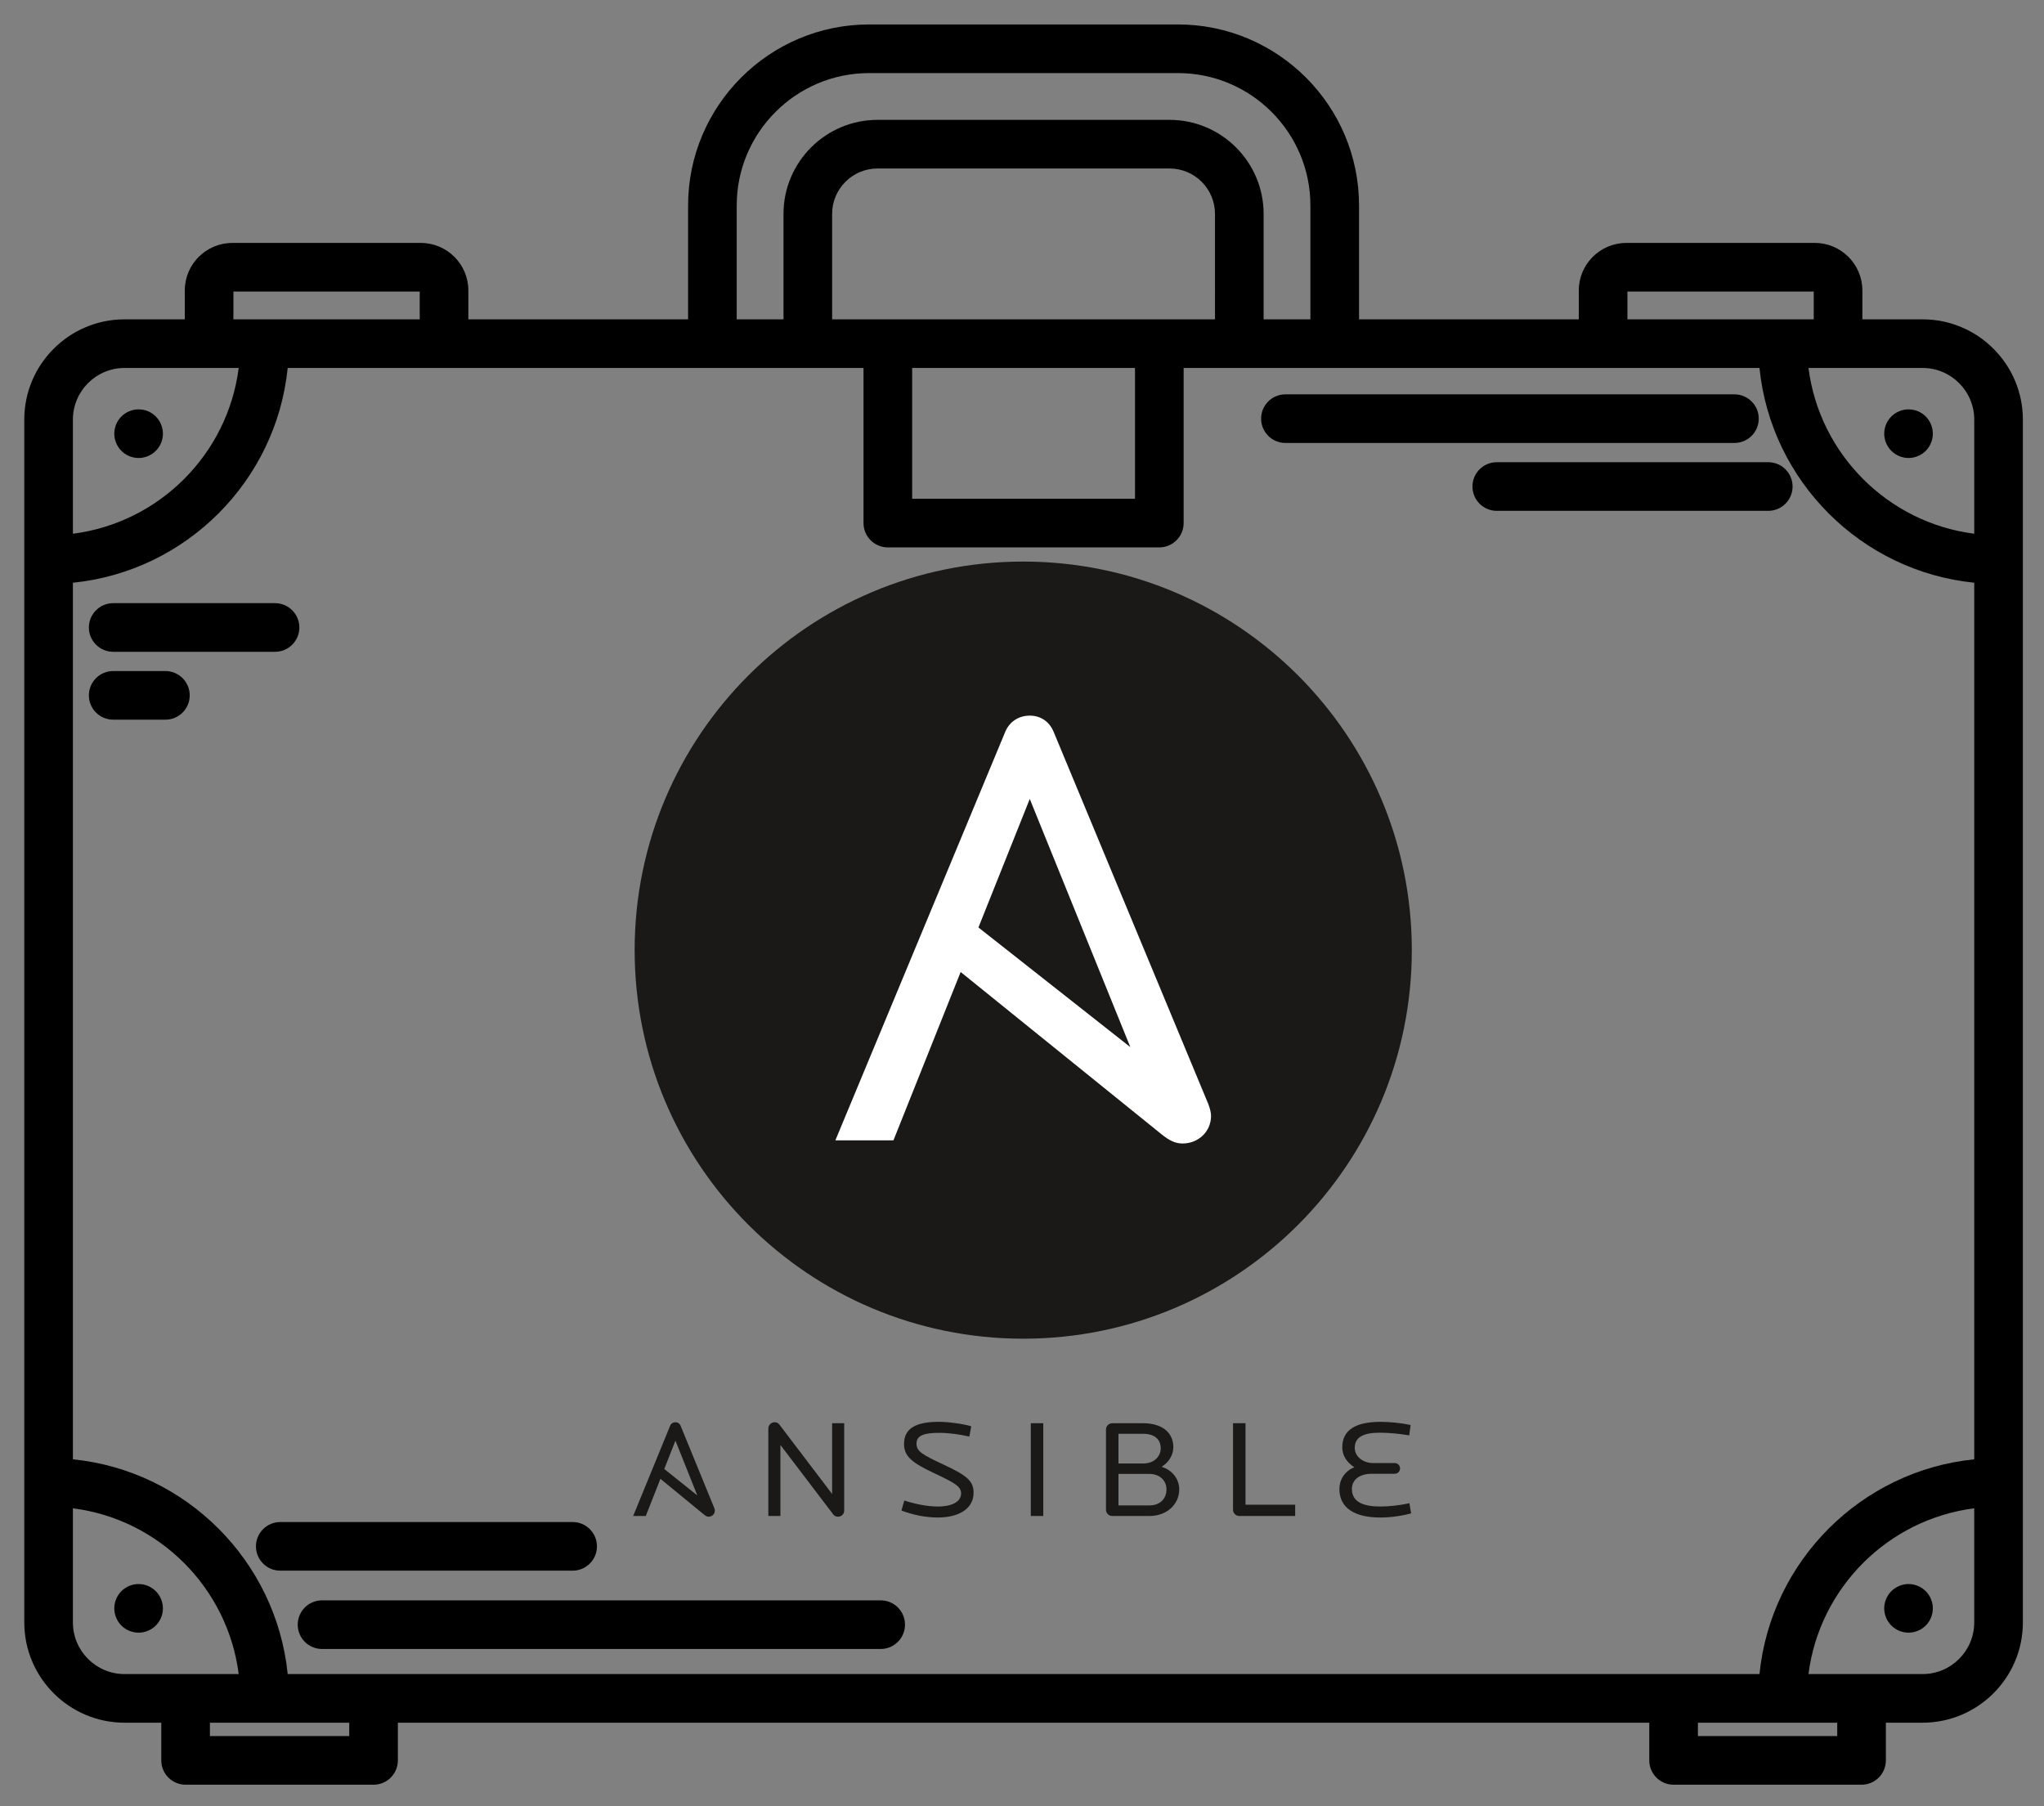 <?xml version="1.0" encoding="UTF-8" standalone="no"?>
<!-- Created with Inkscape (http://www.inkscape.org/) -->

<svg
   xmlns:dc="http://purl.org/dc/elements/1.1/"
   xmlns:cc="http://creativecommons.org/ns#"
   xmlns:rdf="http://www.w3.org/1999/02/22-rdf-syntax-ns#"
   xmlns:svg="http://www.w3.org/2000/svg"
   xmlns="http://www.w3.org/2000/svg"
   xmlns:sodipodi="http://sodipodi.sourceforge.net/DTD/sodipodi-0.dtd"
   xmlns:inkscape="http://www.inkscape.org/namespaces/inkscape"
   width="420.995"
   height="372"
   viewBox="0 0 111.388 98.425"
   version="1.1"
   id="svg8"
   inkscape:version="0.92.5 (2060ec1f9f, 2020-04-08)"
   sodipodi:docname="ansible-suitcase.svg"
   inkscape:export-filename="/home/nborboen/Dev/fsd/ansible.suitcase/img/ansible-suitcase.png"
   inkscape:export-xdpi="96"
   inkscape:export-ydpi="96">
  <rect x="0" y="0" width="111.388" height="98.425" fill="#808080" stroke="none"/>
  <title
     id="title1172">Ansible Suitcase</title>
  <defs
     id="defs2" />
  <sodipodi:namedview
     id="base"
     pagecolor="#ffffff"
     bordercolor="#666666"
     borderopacity="1.0"
     inkscape:pageopacity="0.0"
     inkscape:pageshadow="2"
     inkscape:zoom="0.98994949"
     inkscape:cx="325.99262"
     inkscape:cy="-111.43984"
     inkscape:document-units="px"
     inkscape:current-layer="layer1"
     showgrid="false"
     units="px"
     fit-margin-top="5"
     fit-margin-left="5"
     fit-margin-right="5"
     fit-margin-bottom="5"
     inkscape:window-width="2516"
     inkscape:window-height="1376"
     inkscape:window-x="44"
     inkscape:window-y="27"
     inkscape:window-maximized="1" />
  <g
     inkscape:label="Layer 1"
     inkscape:groupmode="layer"
     id="layer1"
     transform="translate(188.742,182.349)">
    <g
       id="g1170">
      <g
         transform="matrix(0.166,0,0,0.166,-154.281,-151.795)"
         id="g931">
        <g
           style="fill:#1a1918"
           transform="translate(0,281.86)"
           id="g907">
          <path
             inkscape:connector-curvature="0"
             d="m 67.517,32.004 c -0.542,0 -1.126,-0.137 -1.532,-0.686 L 48.601,8.456 v 23.319 H 44.637 V 3.061 c 0,-1.143 0.946,-2.057 2.028,-2.057 0.63,0 1.171,0.183 1.575,0.732 l 17.34,22.816 V 1.324 h 3.964 v 28.668 c 0,1.189 -0.946,2.012 -2.026,2.012"
             id="path893" />
          <path
             inkscape:connector-curvature="0"
             d="m 100.306,32.278 c -3.963,0 -8.107,-0.823 -11.98,-2.286 l 0.946,-3.293 c 3.558,1.143 7.431,1.966 11.034,1.966 5,0 7.612,-1.783 7.612,-4.298 0,-2.287 -2.027,-3.43 -9.008,-6.722 -6.981,-3.292 -9.727,-5.395 -9.727,-9.511 0,-5.166 3.963,-7.27 11.438,-7.27 3.108,0 7.882,0.641 10.63,1.464 l -0.631,3.383 c -3.018,-0.731 -6.801,-1.234 -9.909,-1.234 -5.268,0 -7.431,1.005 -7.431,3.521 0,2.468 1.576,3.52 8.962,6.95 7.792,3.612 9.773,5.441 9.773,9.19 0,5.442 -5.135,8.139 -11.71,8.139"
             id="path895" />
          <path
             inkscape:connector-curvature="0"
             d="m 130.798,1.324 h 4.098 v 30.451 H 130.798 Z"
             id="path897" />
          <path
             inkscape:connector-curvature="0"
             d="m 169.758,17.967 h -10.18 v 10.334 h 10.18 c 3.467,0 5.584,-2.195 5.584,-5.259 0,-2.881 -2.207,-5.075 -5.584,-5.075 m -1.983,-13.168 h -8.197 v 9.739 h 8.197 c 3.288,0 5.675,-2.104 5.675,-5.03 0,-2.881 -2.072,-4.71 -5.675,-4.71 m 2.027,26.977 h -12.25 c -1.172,0 -2.072,-0.915 -2.072,-2.058 V 3.381 c 0,-1.098 0.901,-2.058 2.072,-2.058 h 10.133 c 6.215,0 9.908,3.063 9.908,7.864 0,2.606 -1.531,5.029 -3.874,6.447 3.469,1.052 5.81,3.932 5.81,7.407 0,4.847 -4.007,8.733 -9.727,8.733"
             id="path899" />
          <path
             inkscape:connector-curvature="0"
             d="m 199.212,31.775 c -1.124,0 -2.025,-0.96 -2.025,-2.058 V 1.324 h 4.098 v 26.748 h 16.304 v 3.703 h -18.376 z"
             id="path901" />
          <path
             inkscape:connector-curvature="0"
             d="m 245.526,32.278 c -8.377,0 -13.421,-3.109 -13.421,-9.373 0,-2.972 1.667,-5.807 4.91,-7.133 -2.612,-1.646 -3.963,-3.978 -3.963,-6.538 0,-5.669 4.37,-8.368 12.566,-8.368 2.748,0 6.62,0.321 9.864,1.053 l -0.451,3.383 c -3.422,-0.549 -6.621,-0.868 -9.728,-0.868 -5.315,0 -8.152,1.462 -8.152,4.983 0,2.789 2.613,4.984 6.081,4.984 h 7.025 c 0.991,0 1.756,0.777 1.756,1.737 0,1.006 -0.765,1.783 -1.756,1.783 h -7.565 c -3.965,0 -6.485,1.966 -6.485,4.984 0,4.435 4.098,5.761 9.232,5.761 2.793,0 6.574,-0.365 9.637,-1.097 l 0.587,3.337 c -2.928,0.823 -6.757,1.372 -10.135,1.372"
             id="path903" />
          <path
             inkscape:connector-curvature="0"
             d="M 14.138,7.035 21.316,25.019 10.475,16.35 14.138,7.035 Z M 26.889,29.162 15.85,2.188 C 15.534,1.41 14.904,0.999 14.138,0.999 c -0.766,0 -1.441,0.412 -1.756,1.189 L 0.264,31.775 h 4.145 l 4.798,-12.198 14.314,11.741 c 0.576,0.472 0.991,0.686 1.532,0.686 1.08,0 2.026,-0.823 2.026,-2.011 0,-0.193 -0.068,-0.5 -0.189,-0.83 z"
             id="path905" />
        </g>
        <path
           style="fill:#1a1918"
           inkscape:connector-curvature="0"
           d="m 255.879,127.868 c 0,70.455 -57.11,127.565 -127.566,127.565 C 57.863,255.433 0.747,198.323 0.747,127.868 0.747,57.418 57.863,0.302 128.313,0.302 c 70.456,0 127.566,57.116 127.566,127.566"
           id="path909" />
        <path
           style="fill:#ffffff"
           inkscape:connector-curvature="0"
           d="M 130.46,78.229 163.472,159.705 113.608,120.427 130.46,78.229 Z m 58.645,100.245 -50.779,-122.202 c -1.45,-3.524 -4.348,-5.389 -7.866,-5.389 -3.524,0 -6.634,1.865 -8.083,5.389 l -55.733,134.04 H 85.709 l 22.062,-55.265 65.839,53.19 c 2.648,2.141 4.559,3.11 7.042,3.11 4.974,0 9.321,-3.729 9.321,-9.111 0,-0.876 -0.309,-2.266 -0.869,-3.761 z"
           id="path911" />
      </g>
      <g
         transform="matrix(0.265,0,0,0.265,-187.419,-187.508)"
         id="g1129">
        <g
           id="g1063">
	<path
   inkscape:connector-curvature="0"
   d="M 390.375,85.14 H 377.99 V 79.2 c 0,-5.388 -4.384,-9.771 -9.772,-9.771 h -38.771 c -5.388,0 -9.772,4.383 -9.772,9.771 v 5.94 H 274.483 V 61.732 c 0,-20.531 -16.704,-37.235 -37.235,-37.235 h -63.506 c -20.531,0 -37.234,16.704 -37.234,37.235 V 85.14 H 91.32 V 79.2 c 0,-5.388 -4.384,-9.771 -9.772,-9.771 H 42.777 c -5.388,0 -9.771,4.383 -9.771,9.771 v 5.94 H 20.62 C 9.25,85.14 0,94.39 0,105.76 v 247.363 c 0,11.37 9.25,20.62 20.62,20.62 h 7.554 v 7.754 c 0,2.761 2.239,5 5,5 h 38.652 c 2.761,0 5,-2.239 5,-5 v -7.754 h 257.343 v 7.754 c 0,2.761 2.239,5 5,5 h 38.652 c 2.761,0 5,-2.239 5,-5 v -7.754 h 7.554 c 11.37,0 20.62,-9.25 20.62,-20.62 V 105.76 c 0,-11.37 -9.25,-20.62 -20.62,-20.62 z m 10.62,20.62 v 23.469 c -17.741,-2.258 -31.83,-16.348 -34.087,-34.089 h 23.468 c 5.854,0 10.619,4.764 10.619,10.62 z M 54.169,363.743 C 51.82,340.477 33.267,321.924 10,319.576 v -180.27 c 23.266,-2.347 41.82,-20.9 44.169,-44.166 h 118.413 v 31.898 c 0,2.761 2.239,5 5,5 h 55.831 c 2.761,0 5,-2.239 5,-5 V 95.14 h 118.419 c 2.348,23.264 20.899,41.816 44.163,44.166 v 180.271 c -23.264,2.349 -41.815,20.901 -44.163,44.166 z M 182.582,95.14 h 45.831 v 26.898 H 182.582 Z M 329.674,79.428 h 38.315 v 5.711 H 329.674 Z M 146.507,61.732 c 0,-15.018 12.217,-27.235 27.234,-27.235 h 63.506 c 15.018,0 27.235,12.217 27.235,27.235 V 85.136 H 254.86 V 63.454 c 0,-10.661 -8.674,-19.335 -19.335,-19.335 h -60.063 c -10.661,0 -19.334,8.674 -19.334,19.335 v 21.682 h -9.622 V 61.732 Z m 19.621,1.722 c 0,-5.147 4.188,-9.335 9.334,-9.335 h 60.063 c 5.147,0 9.335,4.188 9.335,9.335 V 85.14 H 166.128 Z M 43.005,79.428 H 81.32 v 5.711 H 43.005 Z M 20.62,95.14 H 44.093 C 41.835,112.884 27.744,126.974 10,129.23 V 105.76 C 10,99.904 14.764,95.14 20.62,95.14 Z M 10,353.123 v -23.471 c 17.744,2.256 31.835,16.347 34.093,34.091 H 20.62 c -5.856,0 -10.62,-4.764 -10.62,-10.62 z m 56.826,23.374 H 38.174 v -2.754 h 28.652 z m 305.995,0 h -28.652 v -2.754 h 28.652 z m 17.554,-12.754 h -23.468 c 2.257,-17.742 16.346,-31.832 34.087,-34.09 v 23.47 c 10e-4,5.856 -4.764,10.62 -10.619,10.62 z"
   id="path1041" />

	<path
   inkscape:connector-curvature="0"
   d="M 176.114,348.582 H 61.231 c -2.761,0 -5,2.239 -5,5 0,2.761 2.239,5 5,5 h 114.883 c 2.761,0 5,-2.239 5,-5 0,-2.761 -2.239,-5 -5,-5 z"
   id="path1043" />

	<path
   inkscape:connector-curvature="0"
   d="m 356.68,105.565 c 0,-2.761 -2.239,-5 -5,-5 h -92.335 c -2.761,0 -5,2.239 -5,5 0,2.761 2.239,5 5,5 h 92.335 c 2.761,0 5,-2.239 5,-5 z"
   id="path1045" />

	<path
   inkscape:connector-curvature="0"
   d="m 358.637,114.522 h -55.831 c -2.761,0 -5,2.239 -5,5 0,2.761 2.239,5 5,5 h 55.831 c 2.761,0 5,-2.239 5,-5 0,-2.761 -2.239,-5 -5,-5 z"
   id="path1047" />

	<path
   inkscape:connector-curvature="0"
   d="m 56.568,148.511 c 0,-2.761 -2.239,-5 -5,-5 H 18.284 c -2.761,0 -5,2.239 -5,5 0,2.761 2.239,5 5,5 h 33.284 c 2.761,0 5,-2.238 5,-5 z"
   id="path1049" />

	<path
   inkscape:connector-curvature="0"
   d="M 29.021,157.469 H 18.284 c -2.761,0 -5,2.239 -5,5 0,2.761 2.239,5 5,5 h 10.737 c 2.761,0 5,-2.239 5,-5 0,-2.761 -2.239,-5 -5,-5 z"
   id="path1051" />

	<path
   inkscape:connector-curvature="0"
   d="m 117.767,337.477 c 0,-2.761 -2.239,-5 -5,-5 H 52.642 c -2.761,0 -5,2.239 -5,5 0,2.761 2.239,5 5,5 h 60.125 c 2.761,0 5,-2.239 5,-5 z"
   id="path1053" />

	<path
   inkscape:connector-curvature="0"
   d="m 387.481,345.226 c -1.31,0 -2.6,0.54 -3.53,1.47 -0.93,0.93 -1.47,2.22 -1.47,3.53 0,1.32 0.54,2.61 1.47,3.54 0.93,0.93 2.22,1.46 3.53,1.46 1.32,0 2.61,-0.53 3.54,-1.46 0.93,-0.93 1.46,-2.22 1.46,-3.54 0,-1.31 -0.53,-2.6 -1.46,-3.53 -0.93,-0.93 -2.22,-1.47 -3.54,-1.47 z"
   id="path1055" />

	<path
   inkscape:connector-curvature="0"
   d="m 23.511,345.226 c -1.32,0 -2.61,0.54 -3.54,1.47 -0.93,0.93 -1.46,2.22 -1.46,3.53 0,1.32 0.53,2.61 1.46,3.54 0.93,0.93 2.22,1.46 3.54,1.46 1.32,0 2.6,-0.53 3.53,-1.46 0.94,-0.93 1.47,-2.22 1.47,-3.54 0,-1.31 -0.53,-2.6 -1.47,-3.53 -0.93,-0.93 -2.21,-1.47 -3.53,-1.47 z"
   id="path1057" />

	<path
   inkscape:connector-curvature="0"
   d="m 387.481,113.656 c 1.32,0 2.61,-0.54 3.54,-1.47 0.93,-0.93 1.46,-2.22 1.46,-3.53 0,-1.32 -0.53,-2.61 -1.46,-3.54 -0.93,-0.93 -2.22,-1.46 -3.54,-1.46 -1.31,0 -2.6,0.53 -3.53,1.46 -0.93,0.93 -1.47,2.22 -1.47,3.54 0,1.32 0.54,2.6 1.47,3.53 0.93,0.93 2.22,1.47 3.53,1.47 z"
   id="path1059" />

	<path
   inkscape:connector-curvature="0"
   d="m 23.511,113.656 c 1.32,0 2.61,-0.54 3.53,-1.47 0.94,-0.93 1.47,-2.21 1.47,-3.53 0,-1.32 -0.53,-2.61 -1.47,-3.54 -0.92,-0.93 -2.21,-1.46 -3.53,-1.46 -1.32,0 -2.61,0.53 -3.54,1.46 -0.93,0.93 -1.46,2.22 -1.46,3.54 0,1.31 0.53,2.6 1.46,3.53 0.93,0.93 2.22,1.47 3.54,1.47 z"
   id="path1061" />

</g>
        <g
           id="g1065">
</g>
        <g
           id="g1067">
</g>
        <g
           id="g1069">
</g>
        <g
           id="g1071">
</g>
        <g
           id="g1073">
</g>
        <g
           id="g1075">
</g>
        <g
           id="g1077">
</g>
        <g
           id="g1079">
</g>
        <g
           id="g1081">
</g>
        <g
           id="g1083">
</g>
        <g
           id="g1085">
</g>
        <g
           id="g1087">
</g>
        <g
           id="g1089">
</g>
        <g
           id="g1091">
</g>
        <g
           id="g1093">
</g>
      </g>
    </g>
  </g>
</svg>
